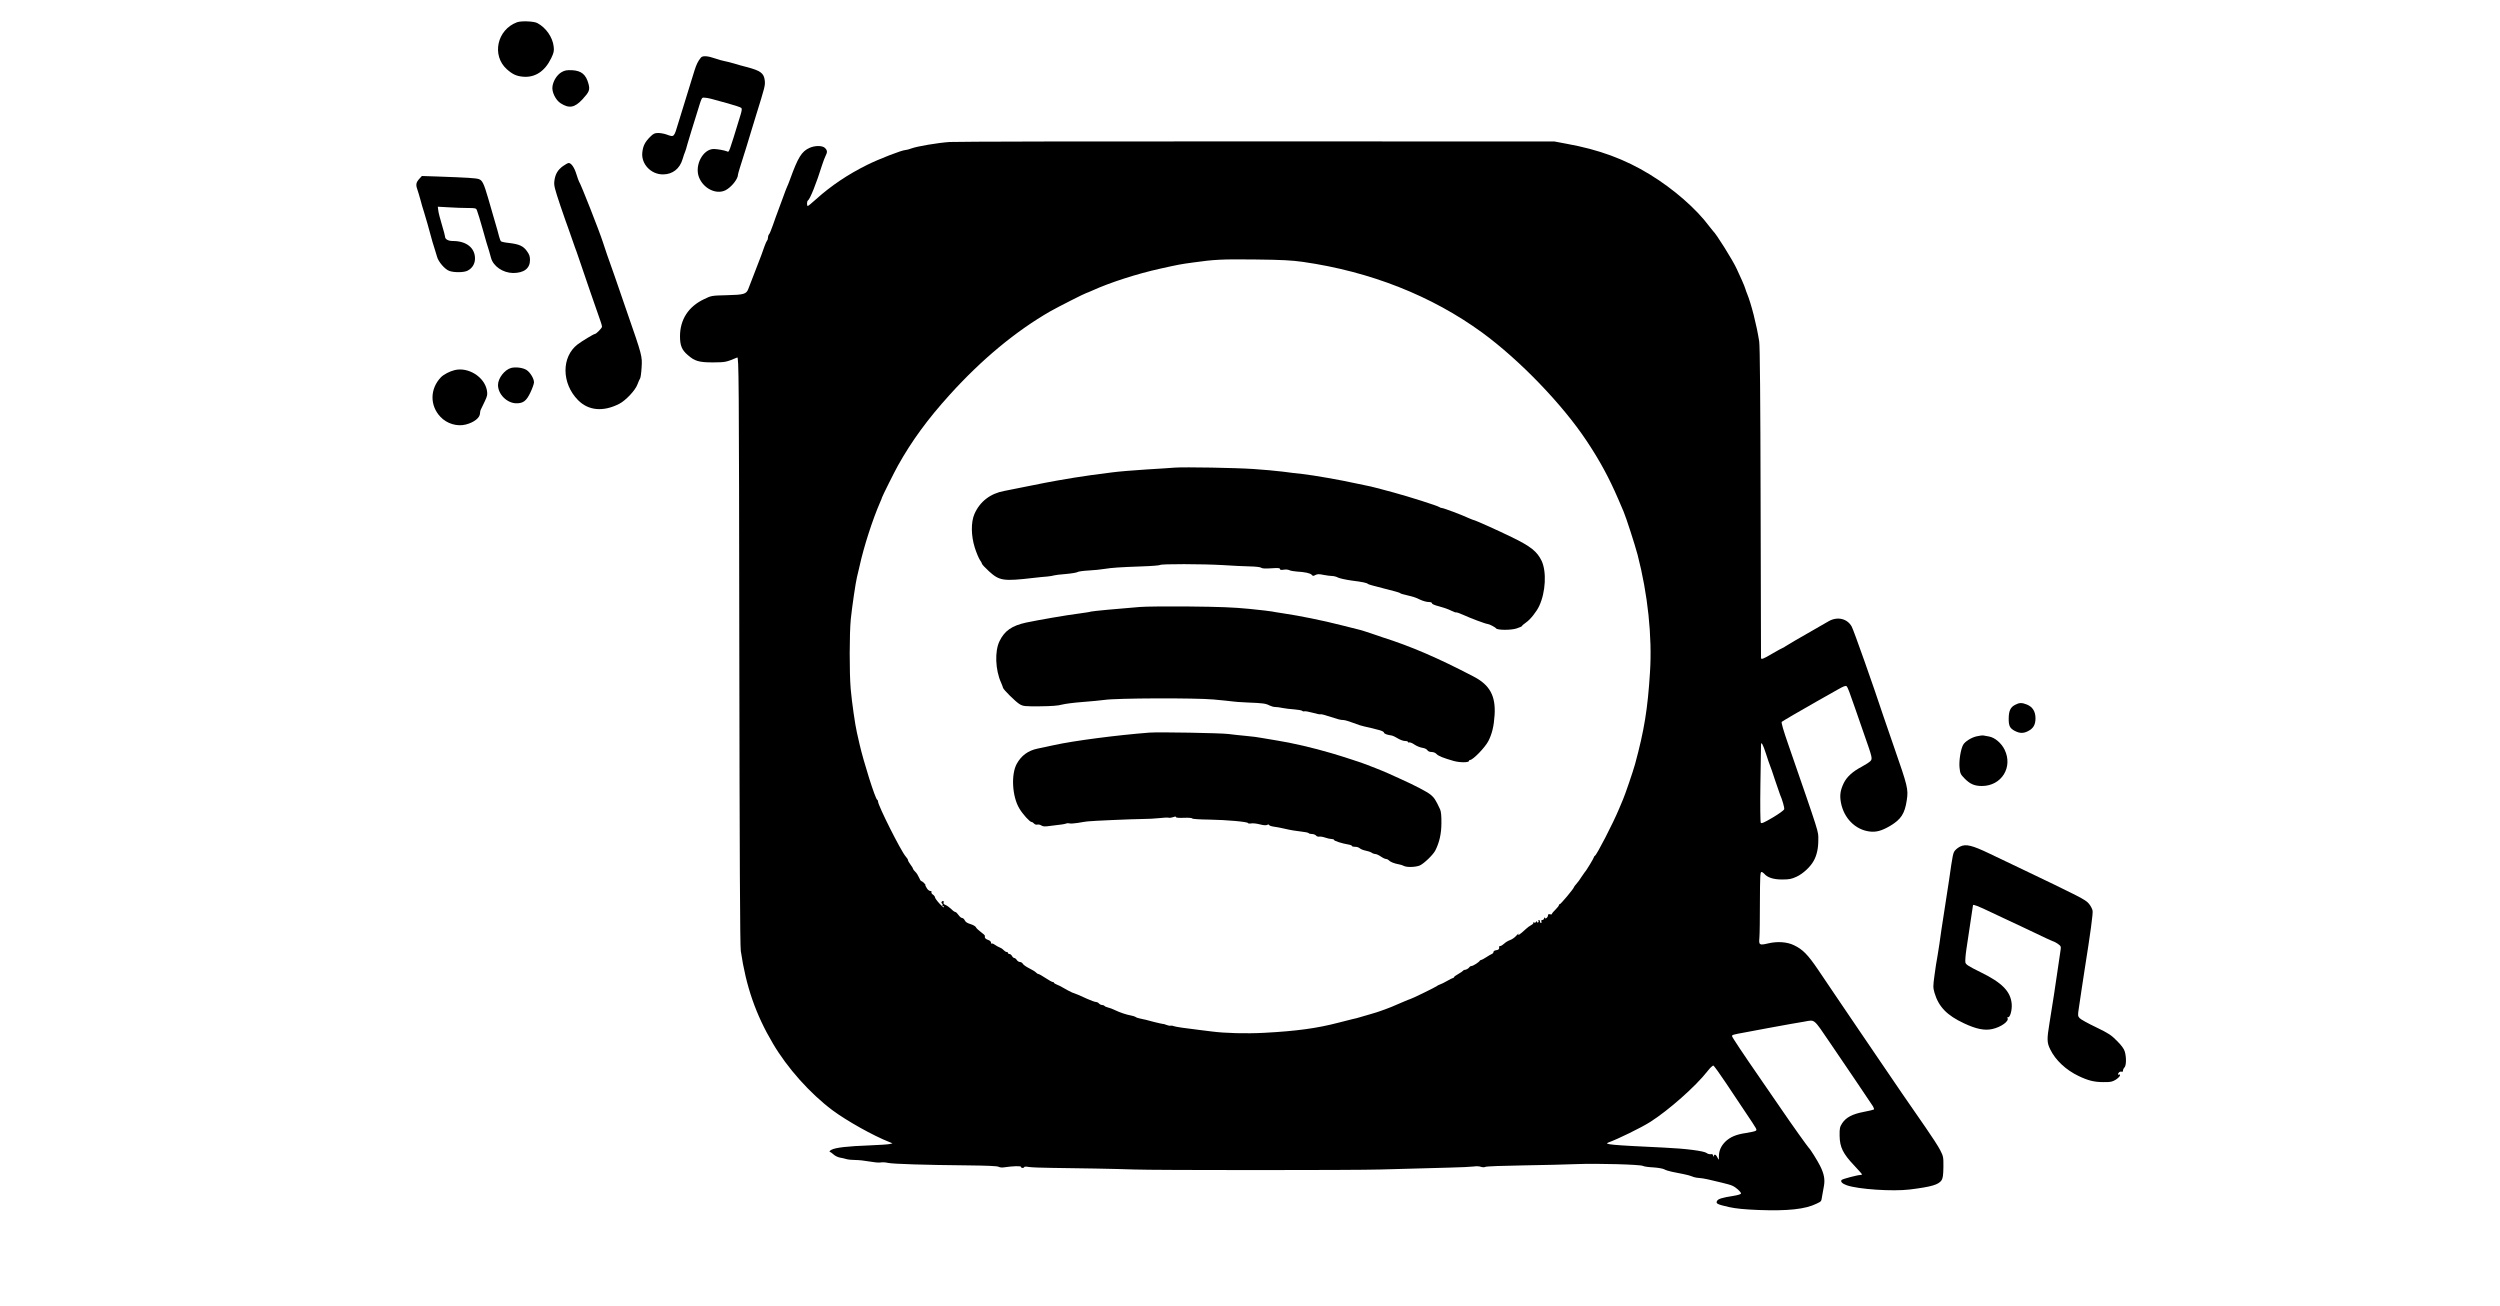 <?xml version="1.0" standalone="no"?>
<!DOCTYPE svg PUBLIC "-//W3C//DTD SVG 20010904//EN"
 "http://www.w3.org/TR/2001/REC-SVG-20010904/DTD/svg10.dtd">
<svg version="1.0" xmlns="http://www.w3.org/2000/svg"
 width="2500pt" height="1306pt" viewBox="0 0 2500 1306"
 preserveAspectRatio="xMidYMid meet">
<g transform="translate(0,1306) scale(0.1,-0.1)"
fill="#000000" stroke="none">
<path d="M5169 12837 c-199 -75 -254 -331 -101 -469 57 -51 96 -69 162 -75
120 -11 219 54 282 185 26 54 30 72 25 115 -10 94 -77 191 -165 237 -36 18
-161 23 -203 7z"/>
<path d="M7009 12484 c-28 -34 -45 -68 -64 -129 -10 -33 -24 -78 -31 -100 -17
-53 -98 -318 -131 -425 -44 -146 -40 -143 -118 -115 -22 8 -59 15 -82 15 -37
0 -49 -6 -82 -39 -52 -52 -71 -91 -78 -157 -12 -114 87 -219 207 -218 96 0
168 57 196 153 9 31 20 63 25 73 4 9 15 43 23 76 9 32 27 92 40 133 13 41 36
115 51 164 56 182 50 170 82 168 32 -2 60 -8 232 -57 68 -19 128 -39 134 -45
8 -8 5 -28 -7 -68 -121 -396 -114 -376 -135 -367 -27 11 -94 23 -132 24 -109
1 -196 -163 -149 -283 45 -114 174 -176 266 -129 58 30 124 112 124 156 0 9
19 71 84 276 8 25 26 86 41 135 15 50 40 131 55 180 90 289 92 299 88 347 -8
76 -41 101 -183 138 -38 10 -95 25 -125 35 -30 9 -73 20 -95 24 -22 4 -62 15
-89 25 -81 28 -129 31 -147 10z"/>
<path d="M5615 12338 c-44 -26 -81 -83 -90 -140 -10 -55 31 -139 82 -171 85
-54 139 -44 216 38 70 76 78 96 62 156 -25 94 -71 132 -164 137 -54 2 -73 -1
-106 -20z"/>
<path d="M9495 11640 c-117 -8 -323 -43 -380 -64 -22 -9 -48 -15 -59 -16 -35
0 -269 -91 -385 -149 -195 -97 -361 -209 -509 -342 -42 -38 -80 -69 -84 -69
-11 0 -10 48 1 55 21 12 86 175 142 355 12 36 27 77 35 92 19 36 18 54 -6 78
-26 26 -100 26 -155 1 -78 -35 -115 -94 -195 -316 -12 -33 -26 -68 -31 -77 -5
-10 -22 -55 -38 -100 -16 -46 -39 -108 -51 -138 -12 -30 -34 -93 -50 -139 -16
-47 -34 -89 -40 -95 -5 -5 -10 -19 -10 -31 0 -12 -4 -25 -9 -30 -5 -6 -16 -30
-25 -55 -8 -25 -24 -67 -34 -95 -11 -27 -34 -88 -52 -135 -35 -91 -61 -158
-78 -202 -20 -49 -44 -56 -212 -60 -155 -4 -156 -4 -230 -40 -156 -74 -240
-204 -240 -371 0 -91 18 -136 76 -186 71 -63 114 -75 254 -75 125 1 130 2 242
49 16 7 18 -155 21 -2927 3 -2054 7 -2955 15 -3008 52 -353 149 -635 321 -925
144 -245 370 -498 595 -667 144 -107 406 -254 571 -319 l30 -12 -25 -7 c-14
-4 -106 -10 -205 -14 -221 -8 -338 -22 -379 -43 -18 -10 -26 -18 -18 -21 7 -2
25 -15 39 -28 14 -13 42 -26 62 -30 20 -3 49 -10 65 -15 16 -5 56 -9 90 -9 34
0 97 -7 140 -15 44 -8 93 -13 110 -10 17 4 51 2 76 -4 50 -11 375 -21 805 -25
182 -2 287 -6 301 -14 11 -6 33 -9 50 -6 96 14 174 16 174 5 0 -13 27 -15 32
-2 2 6 21 6 48 1 25 -4 128 -8 230 -9 221 -2 660 -10 820 -16 195 -8 2221 -8
2465 0 307 9 462 13 695 19 107 2 214 8 237 11 24 4 55 3 71 -3 18 -6 35 -6
45 -1 9 6 180 12 379 15 200 3 441 9 537 13 201 8 633 -4 660 -18 10 -6 57
-13 105 -15 47 -3 96 -12 108 -19 13 -8 48 -19 78 -25 30 -6 82 -16 115 -23
33 -6 71 -17 85 -23 14 -7 43 -14 65 -15 22 -1 65 -8 95 -15 30 -8 91 -22 135
-32 44 -10 94 -24 110 -32 37 -17 85 -61 85 -77 0 -7 -32 -17 -77 -24 -115
-18 -152 -30 -163 -51 -14 -26 3 -34 121 -61 69 -15 148 -23 294 -29 295 -11
468 8 580 63 51 25 47 20 56 75 5 26 13 71 18 101 12 66 2 122 -38 202 -27 54
-99 169 -112 179 -9 8 -174 238 -277 390 -51 74 -142 207 -203 295 -186 269
-289 424 -289 434 0 12 13 16 125 36 50 9 158 30 240 45 83 16 182 34 220 40
39 6 102 17 140 24 106 19 87 35 253 -209 142 -207 416 -614 432 -639 8 -14
12 -27 9 -31 -4 -3 -49 -14 -102 -24 -114 -22 -176 -55 -215 -113 -24 -38 -27
-50 -26 -127 2 -113 34 -178 144 -294 44 -47 80 -87 80 -91 0 -3 -8 -6 -17 -6
-27 0 -176 -39 -186 -49 -16 -16 5 -38 51 -54 114 -40 459 -63 630 -42 218 27
288 48 318 93 12 19 17 51 18 131 1 102 -1 108 -33 171 -18 36 -84 137 -145
225 -62 88 -167 241 -235 340 -67 99 -165 243 -218 320 -53 77 -152 223 -221
325 -69 102 -167 246 -217 320 -50 74 -134 197 -185 274 -102 150 -152 201
-239 243 -69 34 -167 41 -259 19 -89 -21 -95 -17 -88 58 3 34 5 195 5 359 1
245 3 297 15 297 7 0 19 -7 27 -16 32 -39 92 -59 179 -59 72 0 94 4 146 28 64
30 136 96 170 157 32 56 48 129 47 215 0 86 18 30 -303 958 -44 126 -69 212
-63 218 7 7 183 110 351 205 23 13 61 35 85 48 23 13 78 44 122 69 61 35 83
43 91 34 12 -12 30 -60 84 -217 16 -47 54 -157 85 -245 90 -256 91 -261 69
-286 -10 -11 -49 -36 -86 -56 -92 -48 -152 -103 -182 -167 -33 -70 -40 -119
-27 -191 29 -156 143 -272 286 -290 66 -9 123 7 208 57 108 65 145 122 165
258 16 109 9 136 -128 530 -39 113 -87 250 -105 305 -104 314 -299 866 -318
899 -44 80 -142 103 -228 55 -70 -40 -257 -148 -334 -192 -38 -22 -82 -48 -97
-58 -15 -11 -30 -19 -33 -19 -3 0 -48 -25 -100 -55 -96 -57 -115 -64 -115 -42
0 6 -1 705 -4 1552 -2 1030 -7 1563 -14 1610 -26 167 -80 378 -122 480 -5 11
-12 31 -16 45 -4 14 -19 52 -34 85 -16 33 -39 85 -53 116 -36 81 -206 353
-237 379 -3 3 -19 23 -36 45 -131 177 -358 375 -595 520 -250 153 -510 249
-832 307 l-122 23 -2975 1 c-1636 1 -3020 -2 -3075 -6z m3535 -1199 c675 -97
1287 -339 1792 -707 373 -273 800 -715 1045 -1084 132 -198 224 -369 315 -580
22 -52 46 -109 54 -126 24 -55 113 -330 140 -432 102 -394 147 -817 124 -1174
-23 -369 -58 -583 -149 -918 -19 -70 -101 -310 -121 -355 -5 -11 -23 -54 -40
-95 -58 -140 -224 -462 -241 -468 -5 -2 -9 -8 -9 -12 0 -9 -80 -142 -91 -150
-3 -3 -18 -25 -34 -49 -15 -25 -38 -56 -51 -70 -13 -14 -24 -29 -24 -32 0 -13
-138 -178 -144 -172 -3 3 -6 0 -6 -7 0 -7 -16 -27 -35 -46 -19 -18 -35 -37
-35 -42 0 -6 -9 -8 -20 -5 -13 4 -20 0 -20 -10 0 -21 -27 -42 -33 -25 -4 8 -6
7 -6 -4 -1 -10 -8 -18 -17 -18 -10 0 -14 -6 -10 -15 3 -8 1 -15 -4 -15 -6 0
-10 7 -10 15 0 8 -5 15 -11 15 -5 0 -8 -4 -4 -9 3 -5 1 -12 -5 -16 -5 -3 -10
0 -10 7 0 10 -2 10 -9 -1 -5 -8 -14 -10 -21 -6 -8 5 -11 4 -7 -2 4 -5 -6 -16
-21 -24 -15 -8 -39 -25 -53 -39 -59 -55 -87 -74 -74 -47 4 6 -6 -3 -22 -20
-15 -18 -44 -38 -63 -44 -19 -7 -46 -23 -59 -36 -13 -12 -30 -23 -37 -23 -8 0
-13 -3 -13 -7 4 -23 -4 -32 -28 -35 -16 -2 -28 -9 -28 -17 0 -8 -7 -17 -15
-20 -8 -3 -34 -18 -57 -33 -24 -16 -47 -28 -52 -28 -5 0 -11 -3 -13 -7 -6 -14
-67 -53 -82 -53 -8 0 -19 -6 -23 -13 -8 -13 -35 -27 -49 -26 -4 0 -10 -3 -13
-8 -3 -5 -25 -20 -48 -33 -24 -13 -43 -27 -43 -32 0 -4 -4 -8 -10 -8 -5 0 -31
-13 -58 -29 -27 -16 -60 -32 -73 -36 -13 -4 -26 -11 -29 -15 -5 -7 -256 -130
-266 -130 -3 0 -38 -14 -77 -31 -113 -49 -130 -56 -167 -69 -19 -7 -44 -16
-55 -20 -11 -5 -54 -18 -95 -30 -41 -12 -91 -26 -110 -32 -19 -6 -51 -15 -70
-18 -19 -4 -87 -21 -150 -38 -206 -54 -413 -83 -735 -100 -185 -10 -396 -4
-526 13 -19 3 -73 9 -121 15 -146 17 -239 31 -262 39 -11 5 -26 6 -32 4 -6 -2
-24 2 -40 8 -16 7 -33 11 -37 10 -4 0 -42 8 -85 19 -78 21 -93 25 -147 36 -16
3 -35 10 -40 15 -6 4 -26 11 -45 14 -45 8 -111 30 -161 54 -22 11 -53 23 -69
26 -17 4 -32 11 -35 16 -4 5 -14 9 -24 9 -10 0 -24 7 -31 15 -7 8 -20 15 -30
15 -10 0 -49 14 -87 31 -80 36 -115 52 -125 54 -5 2 -10 4 -13 5 -3 1 -8 3
-12 4 -8 2 -73 37 -103 55 -8 6 -30 16 -47 23 -18 7 -33 16 -33 20 0 5 -6 8
-13 8 -7 0 -39 18 -72 40 -33 22 -65 40 -71 40 -6 0 -17 7 -24 15 -7 8 -37 27
-66 41 -30 15 -59 35 -65 45 -5 11 -19 19 -29 19 -11 0 -25 9 -32 20 -7 11
-18 20 -25 20 -7 0 -17 9 -23 20 -6 11 -17 20 -25 20 -8 0 -15 5 -15 10 0 6
-6 10 -13 10 -8 0 -22 9 -32 20 -10 11 -27 22 -39 26 -11 4 -32 15 -45 25 -13
10 -27 16 -32 13 -5 -3 -9 2 -9 11 0 9 -13 21 -30 26 -27 10 -35 20 -31 41 0
5 -18 22 -42 39 -23 17 -45 38 -48 47 -4 9 -28 23 -54 31 -31 9 -50 21 -57 37
-6 13 -18 24 -27 24 -9 0 -25 14 -36 30 -11 16 -25 30 -32 30 -6 0 -25 13 -41
30 -17 16 -42 34 -56 40 -17 6 -24 14 -20 25 3 8 1 15 -4 15 -16 0 -24 -18
-12 -25 6 -4 8 -11 5 -16 -4 -5 -1 -9 4 -9 6 0 11 -6 11 -12 0 -7 -20 9 -45
36 -25 27 -45 55 -45 62 0 7 -9 20 -21 28 -12 8 -18 19 -14 25 3 6 -2 11 -12
11 -10 0 -27 13 -36 30 -10 16 -16 30 -13 30 3 0 -3 9 -14 20 -11 11 -24 20
-28 20 -5 0 -14 16 -22 35 -8 19 -24 45 -37 57 -13 12 -23 26 -23 30 0 5 -11
24 -25 42 -14 18 -25 38 -25 44 0 7 -10 23 -23 37 -47 53 -277 510 -277 551 0
7 -3 14 -8 16 -19 8 -137 382 -177 558 -9 41 -21 93 -26 115 -18 77 -50 301
-62 435 -14 165 -13 557 1 700 13 124 49 370 62 420 5 19 17 69 26 110 42 193
131 468 205 637 11 24 19 45 19 48 0 7 128 264 160 320 138 247 297 464 516
706 319 353 662 638 1009 837 70 40 350 182 359 182 3 0 29 11 58 24 175 80
451 169 683 220 180 40 200 44 326 61 212 30 291 34 624 30 267 -3 358 -8 475
-24z m4630 -4919 c17 -53 35 -106 40 -117 5 -11 28 -76 50 -145 23 -69 46
-134 50 -145 22 -49 46 -132 42 -147 -2 -10 -53 -47 -114 -83 -85 -50 -113
-63 -120 -53 -5 7 -7 175 -4 383 3 204 6 380 6 393 0 44 19 11 50 -86z m-402
-3290 c61 -92 151 -226 199 -298 117 -175 115 -170 100 -182 -7 -5 -50 -15
-96 -22 -99 -14 -160 -40 -209 -88 -42 -43 -62 -88 -63 -144 0 -41 -1 -42 -12
-18 -16 34 -31 43 -39 22 -6 -15 -7 -15 -7 1 -1 13 -7 18 -25 15 -13 -1 -31 4
-40 12 -26 20 -206 44 -426 54 -530 25 -610 32 -554 52 94 34 326 147 417 205
184 117 455 357 571 506 26 34 53 59 60 57 7 -3 63 -80 124 -172z"/>
<path d="M11750 8384 c-30 -3 -161 -11 -290 -19 -129 -8 -282 -21 -340 -29
-58 -8 -148 -20 -200 -26 -52 -7 -133 -19 -180 -27 -47 -8 -121 -21 -165 -28
-44 -7 -172 -32 -285 -55 -113 -23 -223 -45 -245 -49 -141 -25 -247 -107 -301
-232 -35 -82 -34 -215 4 -336 16 -50 39 -104 50 -121 12 -16 22 -35 22 -40 0
-6 32 -40 71 -76 104 -94 142 -100 444 -65 50 6 112 12 140 14 27 3 56 7 65
11 8 3 62 10 118 14 57 5 109 14 116 19 7 6 57 13 112 16 54 3 126 10 159 16
77 12 148 17 370 25 99 3 182 10 185 14 7 12 427 11 630 -1 91 -6 211 -12 268
-13 59 -1 107 -7 113 -13 8 -8 41 -10 100 -6 69 5 89 3 89 -7 0 -9 10 -11 36
-7 20 4 46 1 56 -4 11 -6 43 -12 71 -14 88 -5 141 -17 154 -33 11 -13 16 -14
37 -2 20 10 37 11 82 1 32 -6 70 -11 86 -11 16 0 43 -7 59 -16 17 -8 76 -21
132 -29 112 -14 159 -24 167 -35 3 -4 75 -24 160 -45 85 -21 157 -41 160 -45
4 -6 24 -12 80 -25 52 -12 78 -20 120 -41 27 -13 66 -24 85 -24 22 0 35 -5 35
-13 0 -8 29 -20 73 -31 39 -10 93 -29 118 -42 25 -13 48 -21 51 -18 3 2 34 -8
69 -24 73 -34 229 -92 246 -92 14 0 76 -32 84 -44 14 -18 145 -19 203 -1 31
10 56 21 56 25 0 4 18 20 40 35 43 29 106 109 132 165 65 139 75 344 24 452
-45 93 -109 144 -291 233 -152 74 -377 175 -390 175 -3 0 -24 9 -48 19 -73 34
-252 101 -268 101 -8 0 -19 4 -25 9 -13 12 -306 105 -454 145 -30 8 -89 24
-130 35 -41 11 -100 26 -130 32 -30 6 -84 17 -120 25 -147 33 -421 81 -535 94
-44 4 -134 15 -200 24 -66 8 -196 20 -290 26 -176 12 -688 21 -785 14z"/>
<path d="M11395 6990 c-208 -16 -480 -42 -487 -46 -4 -3 -56 -11 -115 -19
-116 -14 -410 -65 -533 -91 -141 -31 -215 -82 -265 -186 -49 -100 -42 -288 16
-415 10 -24 19 -46 19 -50 0 -16 127 -141 165 -164 38 -22 49 -23 205 -22 116
1 182 6 220 17 30 8 123 20 205 26 83 6 182 16 220 21 118 18 904 21 1092 4
89 -8 172 -17 185 -19 12 -3 82 -8 153 -11 157 -6 182 -10 221 -30 16 -8 41
-15 56 -15 15 0 49 -4 75 -10 26 -5 79 -12 117 -14 38 -3 73 -9 79 -15 5 -5
15 -7 22 -4 8 2 45 -4 84 -15 38 -11 72 -18 75 -15 3 3 36 -4 73 -17 109 -35
128 -40 154 -40 20 0 70 -16 169 -53 8 -3 29 -8 45 -12 17 -3 46 -10 65 -15
19 -5 56 -14 83 -21 26 -7 47 -18 47 -25 0 -11 31 -23 76 -29 12 -2 40 -15 62
-29 23 -14 55 -26 72 -26 16 0 30 -4 30 -10 0 -5 6 -7 13 -4 7 2 31 -7 52 -22
22 -15 57 -29 78 -32 23 -3 43 -13 50 -23 7 -12 23 -19 43 -19 18 0 38 -8 48
-19 19 -21 66 -40 174 -71 62 -17 152 -17 152 1 0 5 4 9 10 9 29 0 148 122
183 188 37 72 56 149 63 262 12 191 -48 301 -211 385 -354 185 -626 302 -910
392 -27 9 -81 27 -120 41 -38 13 -86 28 -105 33 -19 4 -107 26 -195 49 -175
45 -414 93 -570 116 -55 8 -107 17 -115 19 -9 3 -110 14 -225 26 -163 16 -298
21 -605 24 -217 2 -440 0 -495 -5z"/>
<path d="M11495 5734 c-332 -26 -753 -81 -950 -124 -49 -10 -125 -27 -169 -36
-96 -20 -163 -70 -209 -153 -58 -108 -45 -327 26 -445 34 -58 105 -136 123
-136 6 0 17 -7 25 -16 7 -8 21 -13 32 -10 11 3 29 -1 41 -9 17 -11 35 -12 96
-3 41 6 89 12 105 13 17 2 38 6 48 10 9 4 24 4 33 1 9 -3 46 -1 82 5 37 7 81
13 97 15 50 6 444 23 546 24 52 0 130 4 174 9 43 5 84 7 91 4 8 -3 27 0 44 5
20 8 30 8 30 1 0 -7 30 -9 80 -7 45 2 81 -1 83 -7 2 -5 76 -10 173 -11 173 -3
384 -22 384 -35 0 -4 15 -6 33 -3 17 3 57 -2 87 -10 35 -9 61 -11 71 -5 11 6
19 5 21 -2 2 -5 21 -12 43 -15 22 -2 76 -13 120 -23 44 -11 113 -22 153 -26
39 -4 75 -11 78 -16 3 -5 18 -9 33 -9 16 0 34 -7 42 -16 7 -8 21 -13 32 -10
10 2 37 -2 59 -10 22 -8 51 -14 64 -14 13 0 24 -4 24 -9 0 -10 82 -36 143 -46
20 -3 37 -10 37 -15 0 -5 14 -8 30 -8 17 1 38 -6 48 -15 9 -8 35 -19 57 -23
22 -4 49 -13 60 -20 11 -8 28 -14 38 -14 10 0 35 -11 55 -25 20 -14 44 -25 53
-25 9 0 22 -7 29 -14 12 -15 55 -32 102 -40 14 -2 35 -9 46 -15 30 -16 117
-13 159 4 42 18 133 106 156 150 41 81 61 169 61 276 1 69 -4 116 -13 135 -43
94 -60 119 -96 148 -36 29 -154 91 -305 159 -30 13 -82 37 -115 52 -33 15 -89
38 -125 52 -36 13 -74 28 -85 33 -31 14 -249 86 -360 118 -186 55 -399 104
-545 127 -58 9 -127 21 -155 26 -27 6 -97 15 -155 20 -58 5 -136 14 -175 19
-72 10 -701 21 -790 14z"/>
<path d="M5631 11400 c-54 -39 -78 -81 -87 -147 -6 -48 0 -71 60 -251 37 -108
71 -206 76 -217 4 -11 20 -56 35 -100 15 -44 31 -89 35 -100 5 -11 22 -60 39
-110 37 -111 193 -564 215 -624 9 -24 16 -50 16 -58 0 -14 -58 -73 -72 -73
-11 0 -130 -72 -172 -104 -163 -125 -161 -390 4 -557 104 -106 252 -119 411
-38 65 33 161 134 183 194 10 28 23 55 27 61 5 6 12 55 15 110 7 112 6 117
-146 554 -39 113 -95 275 -124 360 -30 85 -64 182 -76 215 -12 33 -30 87 -40
120 -32 102 -222 586 -240 610 -4 6 -15 39 -26 73 -19 64 -51 112 -77 112 -8
0 -33 -14 -56 -30z"/>
<path d="M4195 11274 c-34 -37 -39 -60 -22 -107 8 -23 22 -71 32 -107 9 -36
25 -90 35 -120 9 -30 25 -82 34 -115 44 -163 67 -242 76 -265 5 -14 14 -43 20
-66 13 -52 80 -129 125 -144 50 -17 146 -15 180 3 48 24 75 69 75 122 0 107
-87 175 -221 175 -49 0 -79 18 -79 46 0 7 -14 60 -31 116 -17 57 -34 121 -36
142 l-5 39 107 -6 c60 -4 146 -7 192 -7 77 0 84 -2 92 -22 11 -29 34 -105 56
-183 25 -92 56 -197 66 -225 4 -14 13 -44 19 -68 22 -84 119 -151 221 -152
109 0 169 46 169 130 0 37 -7 56 -31 89 -36 51 -77 69 -176 81 -41 4 -79 12
-83 17 -5 4 -13 26 -19 48 -5 22 -25 94 -45 160 -19 66 -49 167 -65 225 -43
147 -58 177 -93 189 -29 10 -108 15 -416 26 l-153 5 -24 -26z"/>
<path d="M5113 9381 c-66 -17 -133 -103 -133 -171 0 -93 91 -183 185 -183 68
0 99 24 139 108 20 42 36 87 36 102 0 37 -39 101 -76 124 -36 22 -105 31 -151
20z"/>
<path d="M4547 9359 c-50 -12 -111 -44 -138 -72 -110 -115 -112 -282 -5 -395
64 -69 168 -100 255 -77 82 21 141 68 141 112 0 13 4 31 10 41 5 9 22 45 38
79 26 55 28 68 21 110 -25 134 -186 235 -322 202z"/>
<path d="M20150 6011 c-46 -24 -62 -60 -63 -135 -1 -75 12 -100 63 -126 47
-24 84 -25 129 -2 54 27 76 64 76 130 -1 69 -29 113 -87 137 -50 20 -76 19
-118 -4z"/>
<path d="M19763 5696 c-53 -13 -115 -53 -132 -85 -24 -44 -42 -157 -36 -224 6
-62 11 -71 49 -110 55 -57 100 -77 175 -77 196 0 313 188 227 363 -32 66 -98
122 -156 132 -19 4 -44 8 -55 10 -11 2 -43 -2 -72 -9z"/>
<path d="M19605 4596 c-16 -7 -40 -24 -52 -38 -22 -24 -25 -35 -63 -303 -5
-33 -18 -121 -30 -195 -41 -263 -61 -396 -66 -440 -3 -25 -12 -79 -19 -120 -8
-41 -22 -128 -30 -193 -15 -109 -15 -122 0 -175 41 -139 124 -226 297 -306
119 -56 203 -73 278 -57 90 19 174 80 155 111 -4 6 -1 9 5 8 21 -5 42 72 37
133 -11 125 -96 212 -311 317 -120 59 -147 76 -152 97 -3 14 1 74 10 133 16
102 66 434 66 440 0 11 53 -9 186 -73 86 -41 158 -75 159 -75 2 0 63 -29 137
-64 214 -103 329 -156 335 -156 3 0 18 -10 35 -21 27 -19 29 -26 24 -58 -3
-20 -17 -115 -31 -211 -27 -186 -40 -273 -80 -520 -27 -164 -26 -197 8 -265
52 -107 157 -205 283 -265 96 -46 157 -61 249 -61 72 -1 88 3 124 25 22 15 41
33 41 42 0 8 -4 12 -10 9 -14 -8 -13 8 1 22 6 6 18 9 25 6 9 -3 14 1 14 12 0
9 7 23 15 31 18 19 20 100 3 158 -8 28 -33 62 -78 107 -57 58 -84 76 -210 137
-80 38 -154 79 -164 91 -18 20 -19 27 -7 104 7 45 19 127 27 182 8 55 21 141
29 190 60 376 86 571 81 598 -3 18 -20 50 -37 70 -34 41 -77 63 -734 377 -60
29 -179 86 -264 126 -167 80 -231 96 -286 70z"/>
</g>
</svg>
